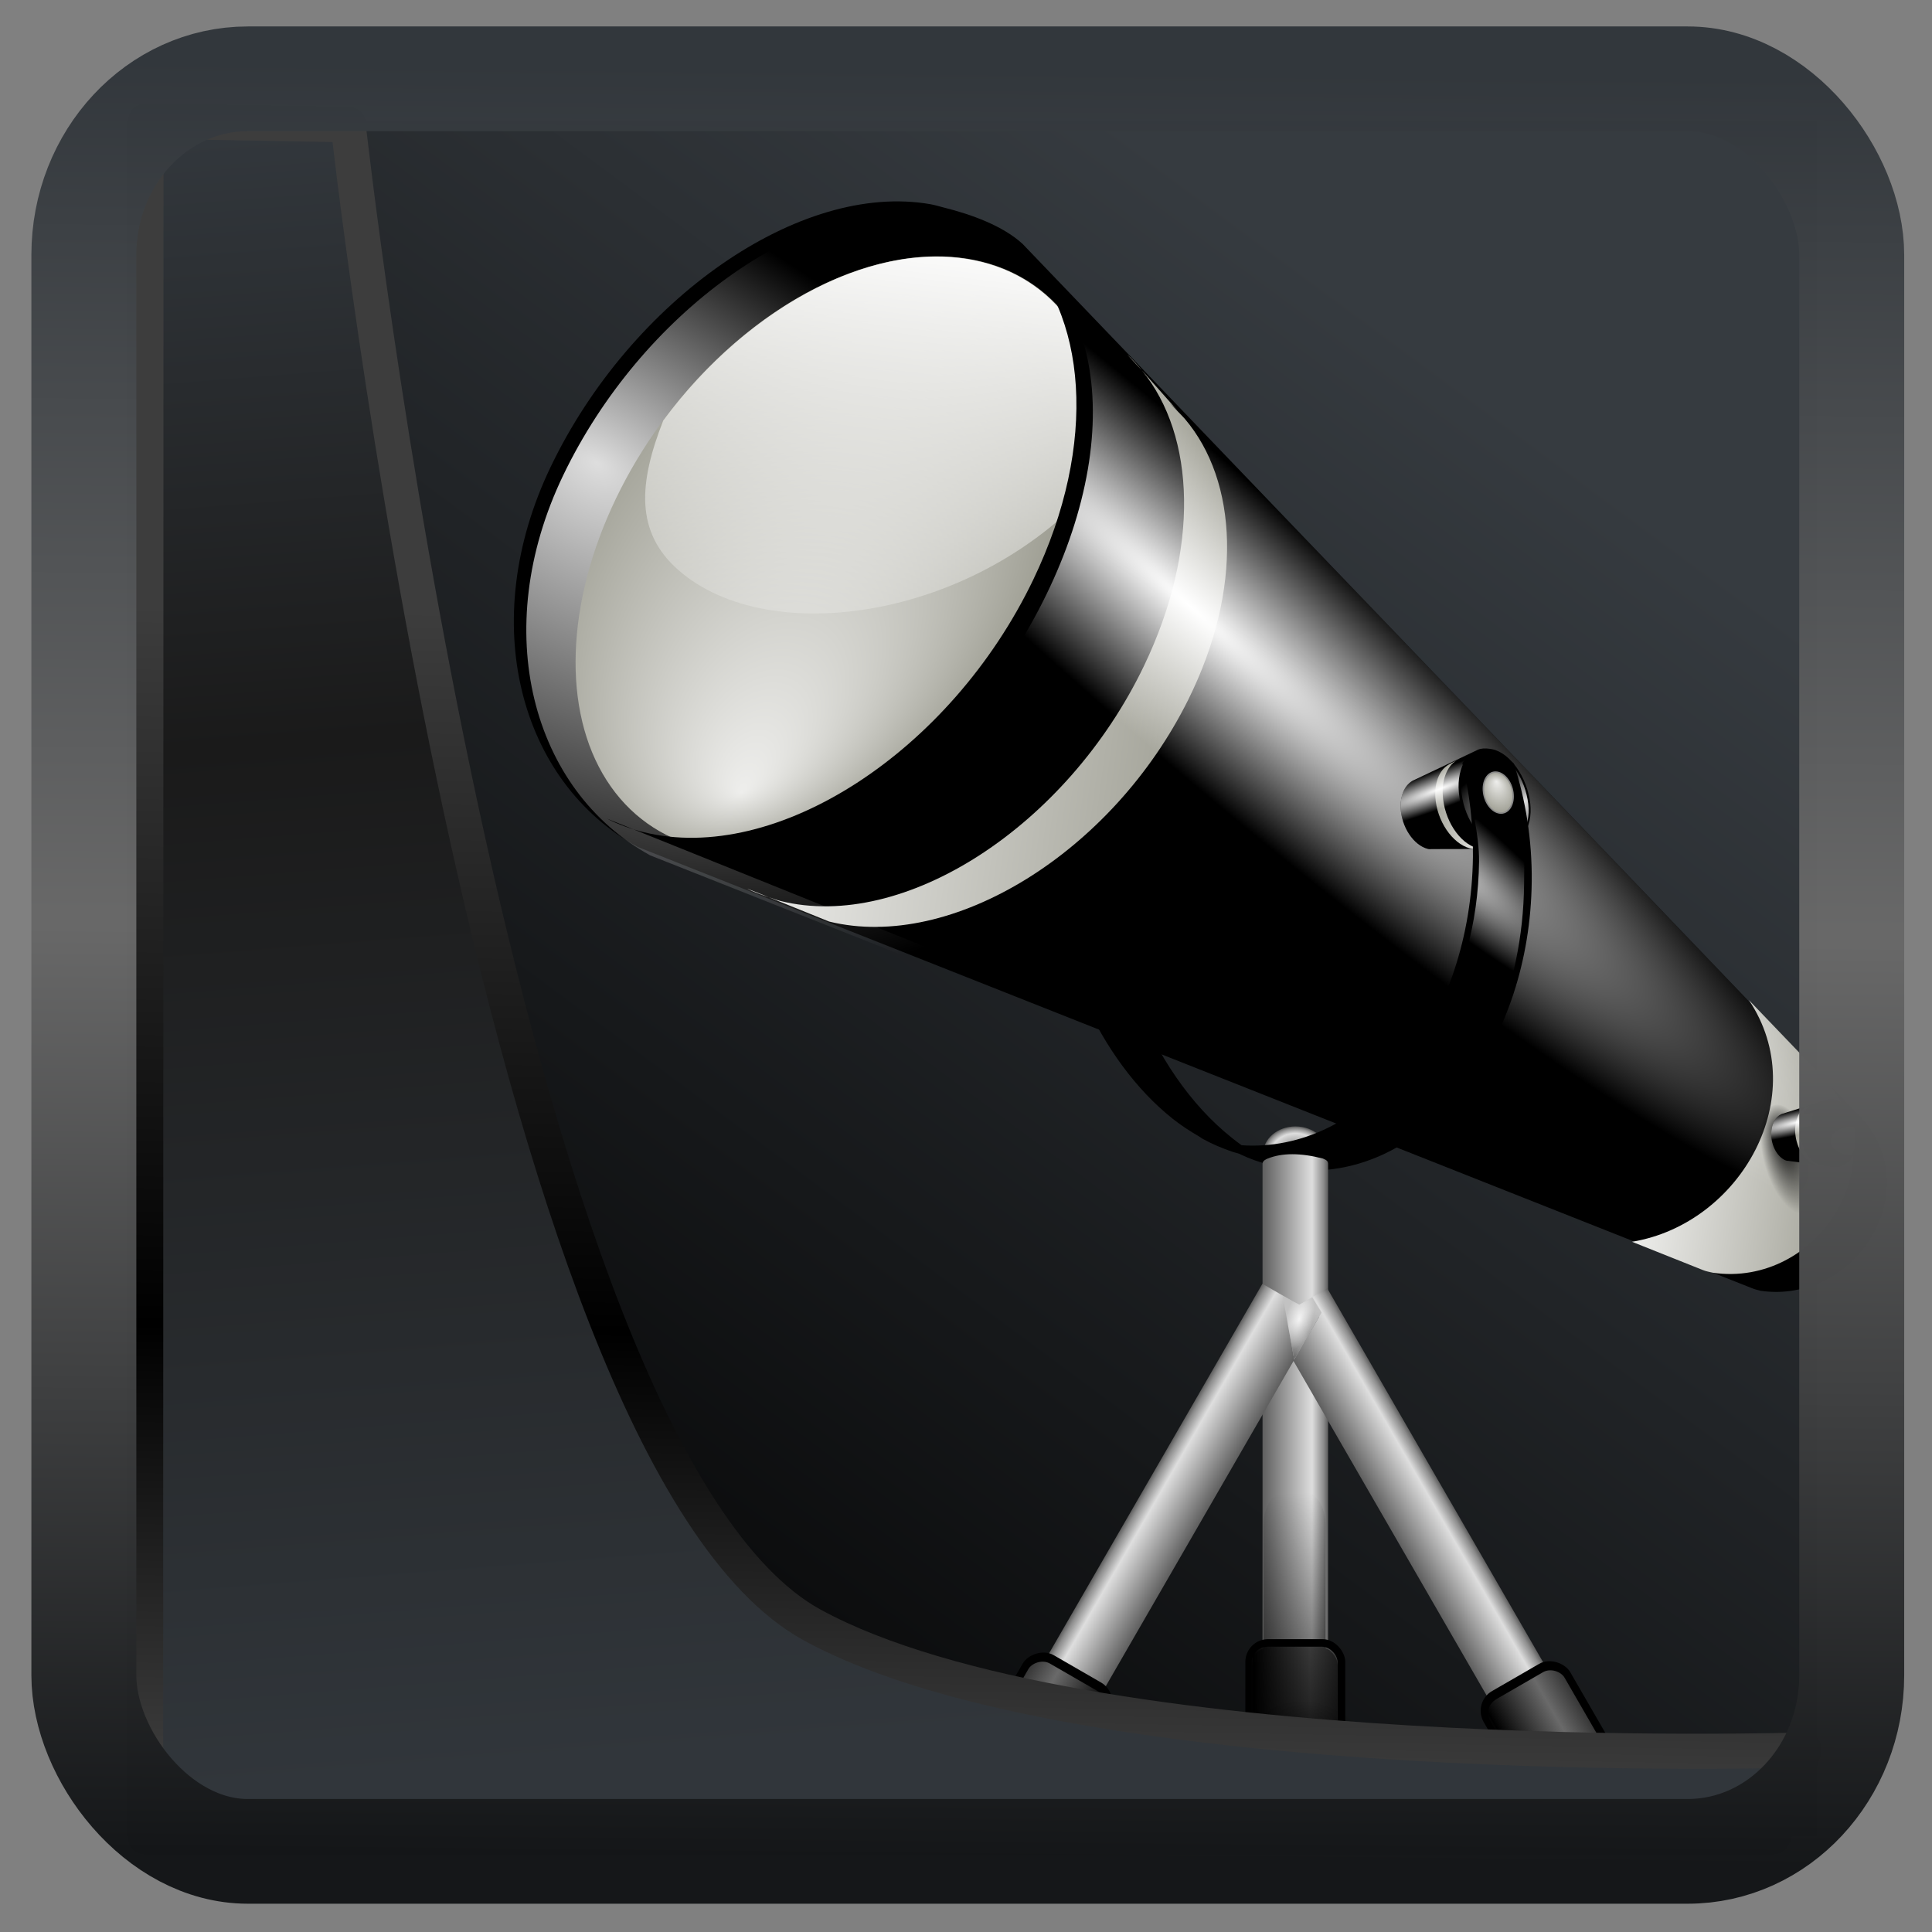 <?xml version="1.0" encoding="UTF-8" standalone="no"?>
<!-- Created with Inkscape (http://www.inkscape.org/) -->

<svg
  width="32"
  height="32"
  version="1.1"
  viewBox="0 0 32 32"
  id="svg22"
  xmlns:xlink="http://www.w3.org/1999/xlink"
  xmlns="http://www.w3.org/2000/svg"
  xmlns:svg="http://www.w3.org/2000/svg">
 <rect x="0" y="0" width="32" height="32" fill="#808080" stroke="none"/>
 <defs
   id="defs12">
  <linearGradient
    id="linearGradient917">
   <stop
     style="stop-color:#000000;stop-opacity:0.996"
     offset="0"
     id="stop913" />
   <stop
     style="stop-color:#353a3f;stop-opacity:0.996"
     offset="1"
     id="stop915" />
  </linearGradient>
  <linearGradient
    id="linearGradient1005-3-3"
    x1="5.253"
    x2="9.382"
    y1="15.383"
    y2="2.942"
    gradientTransform="matrix(1,0,0,1,1.632,-0.617)"
    gradientUnits="userSpaceOnUse">
   <stop
     stop-color="#fa8200"
     offset="0"
     id="stop2" />
   <stop
     stop-color="#ff9600"
     offset=".37"
     id="stop4" />
   <stop
     stop-color="#ffb400"
     offset="1"
     id="stop6" />
  </linearGradient>
  <filter
    id="filter4014"
    x="-0.062"
    y="-0.058"
    width="1.125"
    height="1.115"
    color-interpolation-filters="sRGB">
   <feGaussianBlur
     stdDeviation="1.094"
     id="feGaussianBlur9" />
  </filter>
  <linearGradient
    xlink:href="#linearGradient3487"
    id="linearGradient3403"
    gradientUnits="userSpaceOnUse"
    x1="6.949"
    y1="4.555"
    x2="11.215"
    y2="59.052" />
  <linearGradient
    id="linearGradient3487">
   <stop
     style="stop-color:#32373c;stop-opacity:1"
     offset="0"
     id="stop3481" />
   <stop
     id="stop3483"
     offset="0.368"
     style="stop-color:#1a1a1a;stop-opacity:1" />
   <stop
     style="stop-color:#31363b;stop-opacity:1"
     offset="1"
     id="stop3485" />
  </linearGradient>
  <linearGradient
    xlink:href="#linearGradient20604"
    id="linearGradient20558"
    gradientUnits="userSpaceOnUse"
    x1="25.802"
    y1="20.374"
    x2="25.111"
    y2="58.913" />
  <linearGradient
    id="linearGradient20604">
   <stop
     id="stop20598"
     offset="0"
     style="stop-color:#3d3d3d;stop-opacity:1" />
   <stop
     style="stop-color:#000000;stop-opacity:1"
     offset="0.618"
     id="stop20600" />
   <stop
     id="stop20602"
     offset="1"
     style="stop-color:#3d3d3d;stop-opacity:1" />
  </linearGradient>
  <filter
    style="color-interpolation-filters:sRGB"
    id="filter20720"
    x="-0.011"
    y="-0.01"
    width="1.021"
    height="1.02">
   <feGaussianBlur
     stdDeviation="4.6421452e-06"
     id="feGaussianBlur20722" />
  </filter>
  <linearGradient
    gradientTransform="translate(0.361,-0.13)"
    xlink:href="#linearGradient4555"
    id="linearGradient4557"
    x1="43.5"
    y1="64.012"
    x2="44.142"
    y2="0.306"
    gradientUnits="userSpaceOnUse" />
  <linearGradient
    id="linearGradient4555">
   <stop
     style="stop-color:#141618;stop-opacity:1"
     offset="0"
     id="stop4551" />
   <stop
     id="stop4559"
     offset="0.518"
     style="stop-color:#686868;stop-opacity:1" />
   <stop
     style="stop-color:#31363b;stop-opacity:1"
     offset="1"
     id="stop4553" />
  </linearGradient>
  <filter
    style="color-interpolation-filters:sRGB"
    id="filter4601"
    x="-0.03"
    width="1.059"
    y="-0.03"
    height="1.059">
   <feGaussianBlur
     stdDeviation="4.9604707e-06"
     id="feGaussianBlur4603" />
  </filter>
  <linearGradient
    xlink:href="#linearGradient917"
    id="linearGradient919"
    x1="7.401"
    y1="41.743"
    x2="33.063"
    y2="7.107"
    gradientUnits="userSpaceOnUse"
    gradientTransform="scale(0.665)" />
  <radialGradient
    xlink:href="#linearGradient3887"
    id="radialGradient10053"
    gradientUnits="userSpaceOnUse"
    gradientTransform="matrix(1.23,0.491,-0.306,0.766,6.445,-26.194)"
    cx="21.289"
    cy="62.976"
    fx="20.364"
    fy="54.51"
    r="33.898" />
  <linearGradient
    id="linearGradient3887">
   <stop
     style="stop-color:white;stop-opacity:1;"
     offset="0"
     id="stop3889" />
   <stop
     style="stop-color:white;stop-opacity:0;"
     offset="1"
     id="stop3891" />
  </linearGradient>
  <radialGradient
    xlink:href="#linearGradient3770"
    id="radialGradient10055"
    gradientUnits="userSpaceOnUse"
    cx="45.072"
    cy="48.438"
    fx="49.431"
    fy="63.655"
    r="20.47" />
  <linearGradient
    id="linearGradient3770">
   <stop
     style="stop-color:#eeeeec;stop-opacity:1;"
     offset="0"
     id="stop3772" />
   <stop
     style="stop-color:#9f9f94;stop-opacity:1;"
     offset="1"
     id="stop3774" />
  </linearGradient>
  <linearGradient
    xlink:href="#linearGradient3887"
    id="linearGradient10057"
    gradientUnits="userSpaceOnUse"
    gradientTransform="matrix(1.161,0.128,-0.112,1.163,-7.645,-42.367)"
    x1="46.229"
    y1="34.837"
    x2="50.325"
    y2="67.717" />
  <linearGradient
    xlink:href="#linearGradient3770"
    id="linearGradient10059"
    gradientUnits="userSpaceOnUse"
    gradientTransform="matrix(1.121,0,0,1.121,-15.318,-8.799)"
    x1="105.214"
    y1="66.388"
    x2="119.674"
    y2="66.388" />
  <linearGradient
    xlink:href="#linearGradient3770"
    id="linearGradient10061"
    gradientUnits="userSpaceOnUse"
    gradientTransform="matrix(0.931,0,0,0.931,41.302,-34.927)"
    x1="-11.312"
    y1="75.198"
    x2="24.777"
    y2="75.198" />
  <radialGradient
    xlink:href="#linearGradient3887"
    id="radialGradient10063"
    gradientUnits="userSpaceOnUse"
    gradientTransform="matrix(1.039,0.691,-0.103,0.154,1.697,-11.264)"
    cx="58.681"
    cy="7.23"
    fx="58.681"
    fy="7.23"
    r="55.699" />
  <radialGradient
    xlink:href="#linearGradient3964"
    id="radialGradient10065"
    gradientUnits="userSpaceOnUse"
    gradientTransform="matrix(1,0,0,1.191,0,-12.531)"
    cx="116.125"
    cy="65.438"
    fx="115.495"
    fy="64.291"
    r="2.938" />
  <linearGradient
    id="linearGradient3964">
   <stop
     style="stop-color:black;stop-opacity:1;"
     offset="0"
     id="stop3966" />
   <stop
     style="stop-color:black;stop-opacity:0;"
     offset="1"
     id="stop3968" />
  </linearGradient>
  <radialGradient
    xlink:href="#linearGradient3887"
    id="radialGradient10067"
    gradientUnits="userSpaceOnUse"
    gradientTransform="matrix(-0.149,0.06,0.037,0.093,126.436,56.598)"
    cx="21.289"
    cy="62.976"
    fx="20.364"
    fy="54.51"
    r="33.898" />
  <linearGradient
    xlink:href="#linearGradient3770"
    id="linearGradient10069"
    gradientUnits="userSpaceOnUse"
    gradientTransform="matrix(-0.113,0,0,0.113,122.207,55.538)"
    x1="-11.312"
    y1="75.198"
    x2="24.777"
    y2="75.198" />
  <radialGradient
    xlink:href="#linearGradient3887"
    id="radialGradient10071"
    gradientUnits="userSpaceOnUse"
    gradientTransform="matrix(-0.126,0.084,0.012,0.019,127.012,58.409)"
    cx="58.681"
    cy="7.23"
    fx="58.681"
    fy="7.23"
    r="55.699" />
  <radialGradient
    xlink:href="#linearGradient2285"
    id="radialGradient10073"
    gradientUnits="userSpaceOnUse"
    gradientTransform="matrix(1,0,0,1.014,0,-0.981)"
    cx="71.882"
    cy="71.608"
    fx="71.882"
    fy="71.608"
    r="1.613" />
  <linearGradient
    id="linearGradient2285">
   <stop
     id="stop2287"
     offset="0"
     style="stop-color:#5e5e5e;stop-opacity:1;" />
   <stop
     style="stop-color:#dedede;stop-opacity:1;"
     offset="0.759"
     id="stop2293" />
   <stop
     id="stop2295"
     offset="0.934"
     style="stop-color:#8d8d8d;stop-opacity:1;" />
   <stop
     id="stop2289"
     offset="1"
     style="stop-color:#616161;stop-opacity:1;" />
  </linearGradient>
  <radialGradient
    xlink:href="#linearGradient3887"
    id="radialGradient10075"
    gradientUnits="userSpaceOnUse"
    gradientTransform="matrix(-0.149,0.06,0.037,0.093,126.436,56.598)"
    cx="21.289"
    cy="62.976"
    fx="20.364"
    fy="54.51"
    r="33.898" />
  <radialGradient
    xlink:href="#linearGradient3887"
    id="radialGradient10079"
    gradientUnits="userSpaceOnUse"
    gradientTransform="matrix(-0.126,0.084,0.012,0.019,127.012,58.409)"
    cx="58.681"
    cy="7.23"
    fx="58.681"
    fy="7.23"
    r="55.699" />
  <radialGradient
    xlink:href="#linearGradient3770"
    id="radialGradient10081"
    gradientUnits="userSpaceOnUse"
    gradientTransform="matrix(1.213,-3.857778e-6,0.039,1.516,-21.277,-21.932)"
    cx="92.062"
    cy="42.516"
    fx="92.074"
    fy="41.436"
    r="1.969" />
  <radialGradient
    xlink:href="#linearGradient3964"
    id="radialGradient10083"
    gradientUnits="userSpaceOnUse"
    gradientTransform="matrix(1,0,0,0.317,0,83.338)"
    cx="36.748"
    cy="121.958"
    fx="33.783"
    fy="122.477"
    r="4.966" />
  <radialGradient
    xlink:href="#linearGradient3964"
    id="radialGradient10085"
    gradientUnits="userSpaceOnUse"
    gradientTransform="matrix(1,0,0,0.317,0,83.338)"
    cx="36.748"
    cy="121.958"
    fx="33.783"
    fy="122.477"
    r="4.966" />
  <linearGradient
    xlink:href="#linearGradient2285"
    id="linearGradient10087"
    gradientUnits="userSpaceOnUse"
    gradientTransform="matrix(0.54,0,0,0.094,48.635,105.7)"
    x1="38.357"
    y1="86.917"
    x2="48.093"
    y2="86.917" />
  <linearGradient
    xlink:href="#linearGradient2301"
    id="linearGradient10089"
    gradientUnits="userSpaceOnUse"
    gradientTransform="matrix(1.514,0,0,0.838,10.981,49.948)"
    spreadMethod="reflect"
    x1="41.109"
    y1="79.414"
    x2="44.112"
    y2="79.414" />
  <linearGradient
    id="linearGradient2301">
   <stop
     id="stop2303"
     offset="0"
     style="stop-color:#dcdcdc;stop-opacity:1;" />
   <stop
     id="stop2305"
     offset="1"
     style="stop-color:#dcdcdc;stop-opacity:0;" />
  </linearGradient>
  <linearGradient
    xlink:href="#linearGradient2285"
    id="linearGradient10091"
    gradientUnits="userSpaceOnUse"
    gradientTransform="matrix(0.54,0,0,0.54,-2.805,82.827)"
    x1="38.357"
    y1="86.917"
    x2="48.093"
    y2="86.917" />
  <linearGradient
    xlink:href="#linearGradient2301"
    id="linearGradient10093"
    gradientUnits="userSpaceOnUse"
    gradientTransform="matrix(1.514,0,0,1.445,-40.352,34.232)"
    spreadMethod="reflect"
    x1="41.109"
    y1="79.414"
    x2="44.112"
    y2="79.414" />
  <linearGradient
    xlink:href="#linearGradient2285"
    id="linearGradient10095"
    gradientUnits="userSpaceOnUse"
    gradientTransform="matrix(0.54,0,0,0.54,-127.261,10.543)"
    x1="38.357"
    y1="86.917"
    x2="48.093"
    y2="86.917" />
  <linearGradient
    xlink:href="#linearGradient2301"
    id="linearGradient10097"
    gradientUnits="userSpaceOnUse"
    gradientTransform="matrix(1.514,0,0,1.445,-164.874,-38.462)"
    spreadMethod="reflect"
    x1="41.109"
    y1="79.414"
    x2="44.112"
    y2="79.414" />
  <linearGradient
    xlink:href="#linearGradient3964"
    id="linearGradient10099"
    gradientUnits="userSpaceOnUse"
    gradientTransform="matrix(1.287,0,0,1.287,-11.512,-38.109)"
    x1="65.789"
    y1="122.791"
    x2="65.099"
    y2="106.681" />
  <radialGradient
    xlink:href="#linearGradient3964"
    id="radialGradient10101"
    gradientUnits="userSpaceOnUse"
    gradientTransform="matrix(1,0,0,0.844,0,18.984)"
    cx="64.64"
    cy="122.041"
    fx="64.64"
    fy="122.041"
    r="3.724" />
  <radialGradient
    xlink:href="#linearGradient9083"
    id="radialGradient10103"
    gradientUnits="userSpaceOnUse"
    gradientTransform="matrix(1.271,0.202,-0.415,2.613,18.291,-164.734)"
    cx="71.993"
    cy="91.361"
    fx="71.993"
    fy="91.361"
    r="1.212" />
  <linearGradient
    id="linearGradient9083">
   <stop
     style="stop-color:#656565;stop-opacity:1;"
     offset="0"
     id="stop9085" />
   <stop
     style="stop-color:#656565;stop-opacity:0;"
     offset="1"
     id="stop9087" />
  </linearGradient>
  <radialGradient
    xlink:href="#linearGradient9093"
    id="radialGradient10105"
    gradientUnits="userSpaceOnUse"
    gradientTransform="matrix(1.114,0.644,-0.839,1.452,67.687,-91.715)"
    cx="72.915"
    cy="90.396"
    fx="72.915"
    fy="90.396"
    r="1.212" />
  <linearGradient
    id="linearGradient9093">
   <stop
     style="stop-color:#a5a5a5;stop-opacity:1;"
     offset="0"
     id="stop9095" />
   <stop
     style="stop-color:#a5a5a5;stop-opacity:0;"
     offset="1"
     id="stop9097" />
  </linearGradient>
  <radialGradient
    xlink:href="#linearGradient3887"
    id="radialGradient10107"
    gradientUnits="userSpaceOnUse"
    gradientTransform="matrix(0.874,0.234,-0.534,1.994,57.138,-110.8)"
    cx="72.249"
    cy="89.825"
    fx="72.249"
    fy="89.825"
    r="1.212" />
  <radialGradient
    xlink:href="#linearGradient3887"
    id="radialGradient11015"
    gradientUnits="userSpaceOnUse"
    gradientTransform="matrix(-0.143,0.17,-0.805,-0.679,139.955,88.281)"
    cx="37.299"
    cy="65.512"
    fx="37.299"
    fy="65.512"
    r="17.97" />
  <linearGradient
    xlink:href="#linearGradient3770"
    id="linearGradient15365"
    gradientUnits="userSpaceOnUse"
    gradientTransform="matrix(-0.113,0,0,0.113,122.207,55.538)"
    x1="-11.312"
    y1="75.198"
    x2="24.777"
    y2="75.198" />
 </defs>
 <rect
   style="display:inline;fill:url(#linearGradient919);fill-opacity:1;fill-rule:evenodd;stroke:none;stroke-width:0.617;stroke-linejoin:round;stroke-miterlimit:7.8"
   id="rect1192"
   width="27.986"
   height="28.404"
   x="2.103"
   y="2.007"
   ry="0" />
 <g
   id="g1168"
   transform="matrix(0.215,0,0,0.215,6.19,3.007)">
  <path
    id="path2276"
    d="M 50.893,3.281 V 0.487 Z"
    style="fill:#ffffff;fill-opacity:0.757;fill-rule:nonzero;stroke:none;stroke-width:0.5;stroke-linecap:round;stroke-linejoin:round;stroke-miterlimit:4;stroke-dasharray:none;stroke-dashoffset:4;stroke-opacity:1" />
  <g
    id="g10035"
    transform="matrix(0.983,0.133,-0.133,0.983,6.038,-5.427)">
   <path
     id="path2855"
     d="M 37.811,2.187 C 27.505,1.763 15.73,12.651 11.293,26.346 7.166,39.087 12.181,50.942 21.948,54.697 l 90.326,22.352 c 0.23,0.063 0.473,0.089 0.722,0.116 7.308,0.07 11.709,-9.282 6.041,-14.231 L 45.283,4.276 C 43.591,3.099 41.073,2.546 38.827,2.299 38.498,2.263 38.144,2.201 37.811,2.187 Z"
     style="opacity:1;fill:#000000;fill-opacity:1;fill-rule:nonzero;stroke:none;stroke-width:8;stroke-linecap:round;stroke-linejoin:round;stroke-miterlimit:4;stroke-dasharray:none;stroke-dashoffset:4;stroke-opacity:1" />
   <path
     id="path3882"
     d="M 37.904,2.718 C 27.84,2.984 16.64,13.607 12.342,26.874 8.214,39.615 13.232,51.464 22.998,55.218 l 55.688,13.781 V 30.53 L 46.342,4.812 c -1.692,-1.177 -4.223,-1.721 -6.469,-1.969 -0.329,-0.036 -0.668,-0.111 -1,-0.125 -0.322,-0.013 -0.644,-0.009 -0.969,0 z"
     style="opacity:0.87;fill:url(#radialGradient10053);fill-opacity:1;fill-rule:nonzero;stroke:none;stroke-width:8;stroke-linecap:round;stroke-linejoin:round;stroke-miterlimit:4;stroke-dasharray:none;stroke-dashoffset:4;stroke-opacity:1" />
   <circle
     transform="matrix(0.843,0.093,-0.367,1.135,12.01,-27.681)"
     id="path1962"
     style="opacity:0.15;fill:#000000;fill-opacity:1;fill-rule:nonzero;stroke:none;stroke-width:8;stroke-linecap:round;stroke-linejoin:round;stroke-miterlimit:4;stroke-dasharray:none;stroke-dashoffset:4;stroke-opacity:1"
     cx="48.231"
     cy="47.242"
     r="20.47" />
   <circle
     style="opacity:1;fill:url(#radialGradient10055);fill-opacity:1;fill-rule:nonzero;stroke:none;stroke-width:8;stroke-linecap:round;stroke-linejoin:round;stroke-miterlimit:4;stroke-dasharray:none;stroke-dashoffset:4;stroke-opacity:1"
     id="path2853"
     transform="matrix(0.875,0.096,-0.38,1.173,10.304,-29.962)"
     cx="48.231"
     cy="47.242"
     r="20.47" />
   <path
     id="path3780"
     d="M 42.31,6.098 C 34.139,5.198 24.87,11.807 19.473,21.612 c -1.24,5.077 -1.011,8.873 2.718,11.352 7.831,5.206 23.606,0.648 31.327,-11.165 0.171,-0.261 0.317,-0.529 0.48,-0.792 C 53.568,12.88 49.279,6.865 42.31,6.098 Z"
     style="opacity:1;fill:url(#linearGradient10057);fill-opacity:1;fill-rule:nonzero;stroke:none;stroke-width:8;stroke-linecap:round;stroke-linejoin:round;stroke-miterlimit:4;stroke-dasharray:none;stroke-dashoffset:4;stroke-opacity:1" />
   <path
     id="path3755"
     d="M 44.742,4.456 74.174,28.68 57.759,62.596 19.283,52.841 c 0.926,0.325 1.903,0.54 2.943,0.655 C 32.766,54.656 45.03,44.136 49.61,29.999 53.214,18.874 50.991,8.803 44.742,4.456 Z"
     style="opacity:1;fill:#000000;fill-opacity:1;fill-rule:nonzero;stroke:none;stroke-width:8;stroke-linecap:round;stroke-linejoin:round;stroke-miterlimit:4;stroke-dasharray:none;stroke-dashoffset:4;stroke-opacity:1" />
   <path
     id="path3835"
     d="m 109.058,54.912 c 5.938,6.709 1.698,17.311 -6.478,19.82 l 5.743,1.436 c 0.258,0.071 0.526,0.074 0.805,0.105 8.19,0.078 13.11,-10.386 6.758,-15.933 z"
     style="opacity:1;fill:url(#linearGradient10059);fill-opacity:1;fill-rule:nonzero;stroke:none;stroke-width:8;stroke-linecap:round;stroke-linejoin:round;stroke-miterlimit:4;stroke-dasharray:none;stroke-dashoffset:4;stroke-opacity:1" />
   <path
     id="path3856"
     d="m 54.488,11.702 1.31,1.077 C 55.383,12.392 54.951,12.024 54.488,11.702 Z m 1.31,1.077 c 4.799,4.482 6.321,13.166 3.231,22.703 C 54.763,48.65 43.318,58.452 33.502,57.371 c -0.334,-0.037 -0.64,-0.115 -0.961,-0.175 l 4.919,1.252 c 9.754,1.029 21.085,-8.284 25.323,-20.811 3.068,-9.069 1.56,-17.331 -3.202,-21.597 l -1.31,-1.048 c 0.463,0.308 0.895,0.677 1.31,1.048 z M 32.541,57.196 30.766,56.76 c 0.565,0.198 1.166,0.324 1.776,0.437 z"
     style="opacity:1;fill:url(#linearGradient10061);fill-opacity:1;fill-rule:nonzero;stroke:none;stroke-width:8;stroke-linecap:round;stroke-linejoin:round;stroke-miterlimit:4;stroke-dasharray:none;stroke-dashoffset:4;stroke-opacity:1" />
   <path
     id="path3869"
     d="m 45.688,4.875 c 9.543,6.244 8.726,21.893 1.094,34.938 -17.361,29.606 -56.949,-1.794 -24.844,14.875 l 90.344,22.375 c 0.23,0.063 0.47,0.066 0.719,0.094 7.308,0.07 11.7,-9.269 6.031,-14.219 L 45.281,4.281 C 32.411,2.903 31.623,-2.797 45.688,4.875 Z"
     style="opacity:1;fill:url(#radialGradient10063);fill-opacity:1;fill-rule:nonzero;stroke:none;stroke-width:8;stroke-linecap:round;stroke-linejoin:round;stroke-miterlimit:4;stroke-dasharray:none;stroke-dashoffset:4;stroke-opacity:1" />
   <ellipse
     transform="matrix(0.81,0.281,0.267,1.151,2.327,-41.189)"
     id="path3962"
     style="opacity:1;fill:url(#radialGradient10065);fill-opacity:1;fill-rule:nonzero;stroke:none;stroke-width:0.2;stroke-linecap:round;stroke-linejoin:round;stroke-miterlimit:4;stroke-dasharray:none;stroke-dashoffset:4;stroke-opacity:1"
     cx="116.125"
     cy="65.438"
     rx="2.938"
     ry="3.5" />
   <g
     transform="matrix(0.75,0.185,-0.15,0.753,33.917,-6.173)"
     id="g3949">
    <path
      style="opacity:1;fill:#000000;fill-opacity:1;fill-rule:nonzero;stroke:none;stroke-width:8;stroke-linecap:round;stroke-linejoin:round;stroke-miterlimit:4;stroke-dasharray:none;stroke-dashoffset:4;stroke-opacity:1"
      d="m 122.624,60.029 c -0.04,0.002 -0.146,0.01 -0.186,0.015 -0.272,0.03 -0.515,0.093 -0.72,0.235 l -3.906,3.094 c -0.022,0.02 -0.042,0.041 -0.062,0.062 -0.396,0.406 -0.554,1.091 -0.375,1.875 0.285,1.25 1.335,2.281 2.344,2.281 0.104,0 0.187,-0.042 0.281,-0.062 l 4.562,-1.125 c 1.185,-0.455 1.782,-1.892 1.281,-3.438 -0.538,-1.661 -1.968,-2.989 -3.219,-2.938 z"
      id="path3899" />
    <path
      id="path3901"
      d="m 122.62,60.105 c 1.221,0.032 2.58,1.321 3.101,2.93 0.501,1.546 -0.108,2.983 -1.293,3.438 l -6.756,1.672 v -4.667 l 3.924,-3.12 c 0.205,-0.143 0.512,-0.209 0.785,-0.239 0.04,-0.004 0.081,-0.014 0.121,-0.015 0.039,-0.002 0.078,-10e-4 0.118,0 z"
      style="opacity:0.87;fill:url(#radialGradient10067);fill-opacity:1;fill-rule:nonzero;stroke:none;stroke-width:8;stroke-linecap:round;stroke-linejoin:round;stroke-miterlimit:4;stroke-dasharray:none;stroke-dashoffset:4;stroke-opacity:1" />
    <path
      id="path3909"
      d="m 121.79,60.316 -3.57,2.939 1.991,4.114 4.668,-1.183 c -0.112,0.039 -0.231,0.066 -0.357,0.079 -1.279,0.141 -2.766,-1.135 -3.322,-2.85 -0.437,-1.35 -0.167,-2.571 0.591,-3.099 z"
      style="opacity:1;fill:#000000;fill-opacity:1;fill-rule:nonzero;stroke:none;stroke-width:8;stroke-linecap:round;stroke-linejoin:round;stroke-miterlimit:4;stroke-dasharray:none;stroke-dashoffset:4;stroke-opacity:1" />
    <path
      id="path3913"
      d="m 120.608,61.195 -0.159,0.131 c 0.05,-0.047 0.103,-0.092 0.159,-0.131 z m -0.159,0.131 c -0.582,0.544 -0.767,1.597 -0.392,2.754 0.517,1.597 1.906,2.786 3.097,2.655 0.041,-0.004 0.078,-0.014 0.117,-0.021 l -0.597,0.152 c -1.183,0.125 -2.558,-1.005 -3.072,-2.525 -0.372,-1.1 -0.189,-2.102 0.388,-2.62 l 0.159,-0.127 c -0.056,0.037 -0.109,0.082 -0.159,0.127 z m 2.821,5.388 0.215,-0.053 c -0.069,0.024 -0.141,0.039 -0.215,0.053 z"
      style="opacity:1;fill:url(#linearGradient15365);fill-opacity:1;fill-rule:nonzero;stroke:none;stroke-width:8;stroke-linecap:round;stroke-linejoin:round;stroke-miterlimit:4;stroke-dasharray:none;stroke-dashoffset:4;stroke-opacity:1" />
    <path
      style="opacity:1;fill:url(#radialGradient10071);fill-opacity:1;fill-rule:nonzero;stroke:none;stroke-width:8;stroke-linecap:round;stroke-linejoin:round;stroke-miterlimit:4;stroke-dasharray:none;stroke-dashoffset:4;stroke-opacity:1"
      d="m 121.843,60.279 c 1.317,-0.228 1.036,-0.142 0,0 z m 0,0 c -0.044,0.006 -0.079,0.026 -0.125,0.031 l -4,3.156 c -0.373,0.41 -0.518,1.08 -0.344,1.844 0.285,1.25 1.335,2.281 2.344,2.281 0.104,0 0.187,-0.042 0.281,-0.062 l 4.562,-1.125 c 0.272,-0.141 0.403,-0.192 0.594,-0.281 -0.996,0.217 -2.622,0.179 -3.625,-1.531 -0.926,-1.582 -1.001,-3.461 0.156,-4.219 0.065,-0.035 0.097,-0.063 0.156,-0.094 z m 3.312,5.844 c 0.949,-0.207 1.241,-0.577 0,0 z"
      id="path3915" />
   </g>
  </g>
  <path
    id="path8915"
    d="M 46.024,89.45 V 86.656 Z"
    style="fill:#ffffff;fill-opacity:0.757;fill-rule:nonzero;stroke:none;stroke-width:0.5;stroke-linecap:round;stroke-linejoin:round;stroke-miterlimit:4;stroke-dasharray:none;stroke-dashoffset:4;stroke-opacity:1" />
  <g
    id="g10007"
    transform="matrix(0.96,0,0,0.96,1.88,5.81)">
   <ellipse
     transform="matrix(1.606,0,0,1.339,-43.434,-23.92)"
     id="path9111"
     style="opacity:1;fill:url(#radialGradient10073);fill-opacity:1;fill-rule:nonzero;stroke:none;stroke-width:0.2;stroke-linecap:round;stroke-linejoin:round;stroke-miterlimit:4;stroke-dasharray:none;stroke-dashoffset:4;stroke-opacity:1"
     cx="71.882"
     cy="71.608"
     rx="1.613"
     ry="1.635" />
   <g
     id="g3994"
     transform="matrix(1.164,0.286,-0.232,1.169,-41.023,-65.745)">
    <path
      id="path3996"
      d="m 122.624,60.029 c -0.04,0.002 -0.146,0.01 -0.186,0.015 -0.272,0.03 -0.515,0.093 -0.72,0.235 l -3.906,3.094 c -0.022,0.02 -0.042,0.041 -0.062,0.062 -0.396,0.406 -0.554,1.091 -0.375,1.875 0.285,1.25 1.335,2.281 2.344,2.281 0.104,0 0.187,-0.042 0.281,-0.062 l 4.562,-1.125 c 1.185,-0.455 1.782,-1.892 1.281,-3.438 -0.538,-1.661 -1.968,-2.989 -3.219,-2.938 z"
      style="opacity:1;fill:#000000;fill-opacity:1;fill-rule:nonzero;stroke:none;stroke-width:8;stroke-linecap:round;stroke-linejoin:round;stroke-miterlimit:4;stroke-dasharray:none;stroke-dashoffset:4;stroke-opacity:1" />
    <path
      style="opacity:0.87;fill:url(#radialGradient10075);fill-opacity:1;fill-rule:nonzero;stroke:none;stroke-width:8;stroke-linecap:round;stroke-linejoin:round;stroke-miterlimit:4;stroke-dasharray:none;stroke-dashoffset:4;stroke-opacity:1"
      d="m 122.62,60.105 c 1.221,0.032 2.58,1.321 3.101,2.93 0.501,1.546 -0.108,2.983 -1.293,3.438 l -6.756,1.672 v -4.667 l 3.924,-3.12 c 0.205,-0.143 0.512,-0.209 0.785,-0.239 0.04,-0.004 0.081,-0.014 0.121,-0.015 0.039,-0.002 0.078,-10e-4 0.118,0 z"
      id="path3998" />
    <path
      style="opacity:1;fill:#000000;fill-opacity:1;fill-rule:nonzero;stroke:none;stroke-width:8;stroke-linecap:round;stroke-linejoin:round;stroke-miterlimit:4;stroke-dasharray:none;stroke-dashoffset:4;stroke-opacity:1"
      d="m 121.79,60.316 -3.57,2.939 1.991,4.114 4.668,-1.183 c -0.112,0.039 -0.231,0.066 -0.357,0.079 -1.279,0.141 -2.766,-1.135 -3.322,-2.85 -0.437,-1.35 -0.167,-2.571 0.591,-3.099 z"
      id="path4000" />
    <path
      style="opacity:1;fill:url(#linearGradient10069);fill-opacity:1;fill-rule:nonzero;stroke:none;stroke-width:8;stroke-linecap:round;stroke-linejoin:round;stroke-miterlimit:4;stroke-dasharray:none;stroke-dashoffset:4;stroke-opacity:1"
      d="m 120.608,61.195 -0.159,0.131 c 0.05,-0.047 0.103,-0.092 0.159,-0.131 z m -0.159,0.131 c -0.582,0.544 -0.767,1.597 -0.392,2.754 0.517,1.597 1.906,2.786 3.097,2.655 0.041,-0.004 0.078,-0.014 0.117,-0.021 l -0.597,0.152 c -1.183,0.125 -2.558,-1.005 -3.072,-2.525 -0.372,-1.1 -0.189,-2.102 0.388,-2.62 l 0.159,-0.127 c -0.056,0.037 -0.109,0.082 -0.159,0.127 z m 2.821,5.388 0.215,-0.053 c -0.069,0.024 -0.141,0.039 -0.215,0.053 z"
      id="path4002" />
    <path
      id="path4004"
      d="m 121.843,60.279 c 1.317,-0.228 1.036,-0.142 0,0 z m 0,0 c -0.044,0.006 -0.079,0.026 -0.125,0.031 l -4,3.156 c -0.373,0.41 -0.518,1.08 -0.344,1.844 0.285,1.25 1.335,2.281 2.344,2.281 0.104,0 0.187,-0.042 0.281,-0.062 l 4.562,-1.125 c 0.272,-0.141 0.403,-0.192 0.594,-0.281 -0.996,0.217 -2.622,0.179 -3.625,-1.531 -0.926,-1.582 -1.001,-3.461 0.156,-4.219 0.065,-0.035 0.097,-0.063 0.156,-0.094 z m 3.312,5.844 c 0.949,-0.207 1.241,-0.577 0,0 z"
      style="opacity:1;fill:url(#radialGradient10079);fill-opacity:1;fill-rule:nonzero;stroke:none;stroke-width:8;stroke-linecap:round;stroke-linejoin:round;stroke-miterlimit:4;stroke-dasharray:none;stroke-dashoffset:4;stroke-opacity:1" />
   </g>
   <path
     id="path4012"
     d="m 85.406,40.656 c 0.57,2.342 0.872,4.859 0.844,7.469 -0.138,12.794 -8.062,23.188 -17.688,23.188 -0.301,0 -0.578,-0.011 -0.875,-0.031 -0.257,-0.184 -0.527,-0.391 -0.781,-0.594 -3.365,-2.68 -5.997,-6.625 -7.75,-11.094 h -4.125 c 1.737,3.828 4.153,7.196 7.125,9.562 0.69,0.549 1.39,0.996 2.094,1.406 l 0.281,0.188 c 0.806,0.447 1.625,0.786 2.438,1.062 l 0.531,0.156 0.125,0.062 0.562,0.25 c 0.766,0.313 1.538,0.54 2.344,0.719 l 0.344,0.062 c 0.778,0.145 1.597,0.25 2.406,0.25 9.626,3e-6 17.55,-10.394 17.688,-23.188 0.036,-3.365 -0.498,-6.587 -1.438,-9.469 -0.509,-0.622 -3.877,-0.806 -4.125,0 z"
     style="opacity:1;fill:#000000;fill-opacity:1;fill-rule:nonzero;stroke:none;stroke-width:0.2;stroke-linecap:round;stroke-linejoin:round;stroke-miterlimit:4;stroke-dasharray:none;stroke-dashoffset:4;stroke-opacity:1" />
   <ellipse
     transform="matrix(0.596,0,0.072,0.552,30.353,19.514)"
     id="path4038"
     style="opacity:1;fill:url(#radialGradient10081);fill-opacity:1;fill-rule:nonzero;stroke:#8a8a8a;stroke-width:0.2;stroke-linecap:round;stroke-linejoin:round;stroke-miterlimit:4;stroke-dasharray:none;stroke-dashoffset:4;stroke-opacity:1"
     cx="92.062"
     cy="42.516"
     rx="1.969"
     ry="2.984" />
   <ellipse
     transform="matrix(2.977,-0.547,0.285,2.039,-85.961,-106.944)"
     id="path2662"
     style="opacity:0.496;fill:url(#radialGradient10083);fill-opacity:1;fill-rule:nonzero;stroke:none;stroke-width:0.713;stroke-linecap:square;stroke-linejoin:miter;stroke-miterlimit:4;stroke-dasharray:none;stroke-dashoffset:4;stroke-opacity:1"
     cx="36.748"
     cy="121.958"
     rx="4.966"
     ry="1.573" />
   <ellipse
     style="opacity:0.496;fill:url(#radialGradient10085);fill-opacity:1;fill-rule:nonzero;stroke:none;stroke-width:0.713;stroke-linecap:square;stroke-linejoin:miter;stroke-miterlimit:4;stroke-dasharray:none;stroke-dashoffset:4;stroke-opacity:1"
     id="path2672"
     transform="matrix(-2.977,-0.547,-0.285,2.039,230.591,-105.763)"
     cx="36.748"
     cy="121.958"
     rx="4.966"
     ry="1.573" />
   <path
     id="rect2332"
     d="m 69.792,72.347 c 1.139,-0.456 2.606,-0.461 4.411,0 0.267,0.109 0.425,0.19 0.425,0.425 v 44.24 c 0,0.236 -0.19,0.425 -0.425,0.425 h -4.411 c -0.236,0 -0.425,-0.19 -0.425,-0.425 V 72.772 c 0,-0.236 0.233,-0.347 0.425,-0.425 z"
     style="fill:url(#linearGradient10087);fill-opacity:1;fill-rule:nonzero;stroke:none;stroke-width:0.713;stroke-linecap:square;stroke-linejoin:miter;stroke-miterlimit:4;stroke-dashoffset:4;stroke-opacity:1" />
   <rect
     rx="1.825"
     ry="1.825"
     y="110.917"
     x="67.988"
     height="8.798"
     width="8.018"
     id="rect2334"
     style="fill:#000000;fill-opacity:1;fill-rule:nonzero;stroke:none;stroke-width:0.713;stroke-linecap:square;stroke-linejoin:miter;stroke-miterlimit:4;stroke-dasharray:none;stroke-dashoffset:4;stroke-opacity:1" />
   <rect
     ry="1.244"
     rx="1.277"
     y="111.523"
     x="68.495"
     height="7.703"
     width="6.896"
     id="rect2336"
     style="opacity:0.48;fill:url(#linearGradient10089);fill-opacity:1;fill-rule:nonzero;stroke:none;stroke-width:0.713;stroke-linecap:square;stroke-linejoin:miter;stroke-miterlimit:4;stroke-dasharray:none;stroke-dashoffset:4;stroke-opacity:1" />
   <rect
     transform="matrix(0.866,-0.5,0.5,0.866,0,0)"
     y="108.967"
     x="17.927"
     height="41.673"
     width="5.262"
     id="rect1410"
     style="fill:url(#linearGradient10091);fill-opacity:1;fill-rule:nonzero;stroke:none;stroke-width:0.713;stroke-linecap:square;stroke-linejoin:miter;stroke-miterlimit:4;stroke-dasharray:none;stroke-dashoffset:4;stroke-opacity:1" />
   <rect
     transform="matrix(0.866,-0.5,0.5,0.866,0,0)"
     rx="1.825"
     ry="1.825"
     y="143.56"
     x="16.656"
     height="11.025"
     width="8.018"
     id="rect2297"
     style="fill:#000000;fill-opacity:1;fill-rule:nonzero;stroke:none;stroke-width:0.713;stroke-linecap:square;stroke-linejoin:miter;stroke-miterlimit:4;stroke-dasharray:none;stroke-dashoffset:4;stroke-opacity:1" />
   <rect
     transform="matrix(0.866,-0.5,0.5,0.866,0,0)"
     ry="1.244"
     rx="1.277"
     y="144.295"
     x="17.162"
     height="9.447"
     width="6.896"
     id="rect2299"
     style="opacity:0.48;fill:url(#linearGradient10093);fill-opacity:1;fill-rule:nonzero;stroke:none;stroke-width:0.713;stroke-linecap:square;stroke-linejoin:miter;stroke-miterlimit:4;stroke-dasharray:none;stroke-dashoffset:4;stroke-opacity:1" />
   <rect
     transform="matrix(-0.866,-0.5,-0.5,0.866,0,0)"
     style="fill:url(#linearGradient10095);fill-opacity:1;fill-rule:nonzero;stroke:none;stroke-width:0.713;stroke-linecap:square;stroke-linejoin:miter;stroke-miterlimit:4;stroke-dasharray:none;stroke-dashoffset:4;stroke-opacity:1"
     id="rect2316"
     width="5.262"
     height="41.673"
     x="-106.53"
     y="36.683" />
   <rect
     transform="matrix(-0.866,-0.5,-0.5,0.866,0,0)"
     style="fill:#000000;fill-opacity:1;fill-rule:nonzero;stroke:none;stroke-width:0.713;stroke-linecap:square;stroke-linejoin:miter;stroke-miterlimit:4;stroke-dasharray:none;stroke-dashoffset:4;stroke-opacity:1"
     id="rect2318"
     width="8.018"
     height="11.025"
     x="-107.866"
     y="70.866"
     ry="1.825"
     rx="1.825" />
   <rect
     transform="matrix(-0.866,-0.5,-0.5,0.866,0,0)"
     style="opacity:0.48;fill:url(#linearGradient10097);fill-opacity:1;fill-rule:nonzero;stroke:none;stroke-width:0.713;stroke-linecap:square;stroke-linejoin:miter;stroke-miterlimit:4;stroke-dasharray:none;stroke-dashoffset:4;stroke-opacity:1"
     id="rect2320"
     width="6.896"
     height="9.447"
     x="-107.359"
     y="71.601"
     rx="1.277"
     ry="1.244" />
   <path
     id="rect2342"
     d="m 70.766,99.182 c -0.065,0.017 -0.139,0.051 -0.201,0.08 -0.643,0.335 -1.126,1.34 -1.126,2.533 v 9.852 c -0.151,0.067 -0.321,0.174 -0.442,0.281 -0.018,0.017 -0.063,0.063 -0.08,0.08 -0.017,0.018 -0.064,0.061 -0.08,0.08 -0.023,0.029 -0.059,0.09 -0.08,0.121 -0.034,0.052 -0.093,0.145 -0.121,0.201 -0.037,0.08 -0.058,0.195 -0.08,0.281 -0.026,0.112 -0.04,0.242 -0.04,0.362 v 4.625 c 0,0.173 0.027,0.368 0.08,0.523 0.022,0.059 0.051,0.146 0.08,0.201 0.097,0.174 0.246,0.357 0.402,0.483 0.099,0.076 0.245,0.15 0.362,0.201 0.189,0.078 0.425,0.121 0.643,0.121 h 0.281 c 0.058,0.044 0.139,0.088 0.201,0.121 0.137,0.065 0.292,0.121 0.442,0.121 h 1.85 c 0.232,0 0.445,-0.091 0.643,-0.241 h 0.322 c 0.15,0 0.305,-0.002 0.442,-0.04 0.161,-0.049 0.349,-0.149 0.483,-0.241 0.061,-0.044 0.148,-0.109 0.201,-0.161 0.052,-0.053 0.117,-0.141 0.161,-0.201 0.071,-0.102 0.157,-0.244 0.201,-0.362 0.054,-0.155 0.08,-0.35 0.08,-0.523 v -4.625 c 0,-0.12 -0.014,-0.25 -0.04,-0.362 -0.081,-0.307 -0.284,-0.603 -0.523,-0.804 -0.019,-0.016 -0.06,-0.066 -0.08,-0.08 -0.093,-0.064 -0.215,-0.117 -0.322,-0.161 v -9.852 c 0,-1.125 -0.42,-2.066 -1.005,-2.453 -0.169,-0.104 -0.372,-0.161 -0.563,-0.161 h -1.85 c -0.082,0 -0.163,-0.02 -0.241,0 z"
     style="opacity:0.775;fill:url(#linearGradient10099);fill-opacity:1;fill-rule:nonzero;stroke:none;stroke-width:0.713;stroke-linecap:square;stroke-linejoin:miter;stroke-miterlimit:4;stroke-dasharray:none;stroke-dashoffset:4;stroke-opacity:1" />
   <ellipse
     transform="matrix(1.487,0,0,1.287,-23.777,-37.15)"
     id="path2676"
     style="opacity:0.496;fill:url(#radialGradient10101);fill-opacity:1;fill-rule:nonzero;stroke:none;stroke-width:0.713;stroke-linecap:square;stroke-linejoin:miter;stroke-miterlimit:4;stroke-dasharray:none;stroke-dashoffset:4;stroke-opacity:1"
     cx="64.64"
     cy="122.041"
     rx="3.724"
     ry="3.145" />
   <path
     id="path9053"
     d="m 70.985,83.364 0.925,5.127 2.195,-3.785 -0.747,-1.221 -1.046,0.583 z"
     style="fill:#c2c2c2;fill-opacity:1;fill-rule:evenodd;stroke:none;stroke-width:1px;stroke-linecap:butt;stroke-linejoin:miter;stroke-opacity:1" />
   <path
     style="fill:url(#radialGradient10103);fill-opacity:1;fill-rule:evenodd;stroke:none;stroke-width:1px;stroke-linecap:butt;stroke-linejoin:miter;stroke-opacity:1"
     d="m 70.985,83.364 0.925,5.127 2.195,-3.785 -0.747,-1.221 -1.046,0.583 z"
     id="path9073" />
   <path
     id="path9091"
     d="m 70.985,83.364 0.925,5.127 2.195,-3.785 -0.747,-1.221 -1.046,0.583 z"
     style="fill:url(#radialGradient10105);fill-opacity:1;fill-rule:evenodd;stroke:none;stroke-width:1px;stroke-linecap:butt;stroke-linejoin:miter;stroke-opacity:1" />
   <path
     style="opacity:0.82;fill:url(#radialGradient10107);fill-opacity:1;fill-rule:evenodd;stroke:none;stroke-width:1px;stroke-linecap:butt;stroke-linejoin:miter;stroke-opacity:1"
     d="m 70.985,83.364 0.925,5.127 2.195,-3.785 -0.747,-1.221 -1.046,0.583 z"
     id="path9101" />
   <path
     style="opacity:0.86;fill:url(#radialGradient11015);fill-opacity:1;fill-rule:nonzero;stroke:none;stroke-width:0.2;stroke-linecap:round;stroke-linejoin:round;stroke-miterlimit:4;stroke-dasharray:none;stroke-dashoffset:4;stroke-opacity:1"
     d="m 85.031,47.812 c 0.197,1.092 0.355,2.197 0.344,3.25 -0.053,4.884 -1.37,9.322 -3.5,12.938 h 4.719 c 1.404,-3.285 2.237,-7.082 2.281,-11.188 0.018,-1.672 0.045,-3.379 -0.062,-5 z"
     transform="matrix(1.033,0,0,1.033,-1.45,-4.241)"
     id="path10109" />
  </g>
 </g>
 <path
   style="display:inline;mix-blend-mode:normal;fill:url(#linearGradient3403);fill-opacity:1;stroke:url(#linearGradient20558);stroke-width:1.162;stroke-linecap:butt;stroke-linejoin:round;stroke-miterlimit:4;stroke-dasharray:none;stroke-opacity:1"
   d="M 4.704,3.981 4.691,60.802 H 58.595 l 1.022,-2.866 c 0,0 -23.875,0.766 -32.844,-4.14 C 16.258,48.042 11.401,4.098 11.401,4.098 Z"
   id="path1686"
   transform="matrix(0.5,0,0,0.5,0.066,0.017)" />
 <rect
   style="display:inline;fill:none;fill-opacity:1;stroke:url(#linearGradient4557);stroke-width:3.714;stroke-linejoin:round;stroke-miterlimit:7.8;stroke-dasharray:none;stroke-opacity:0.995"
   id="rect4539"
   width="62.567"
   height="62.867"
   x="1.032"
   y="0.596"
   ry="6.245"
   rx="5.803"
   transform="matrix(0.468,0,0,0.467,0.906,1.027)" />
</svg>

